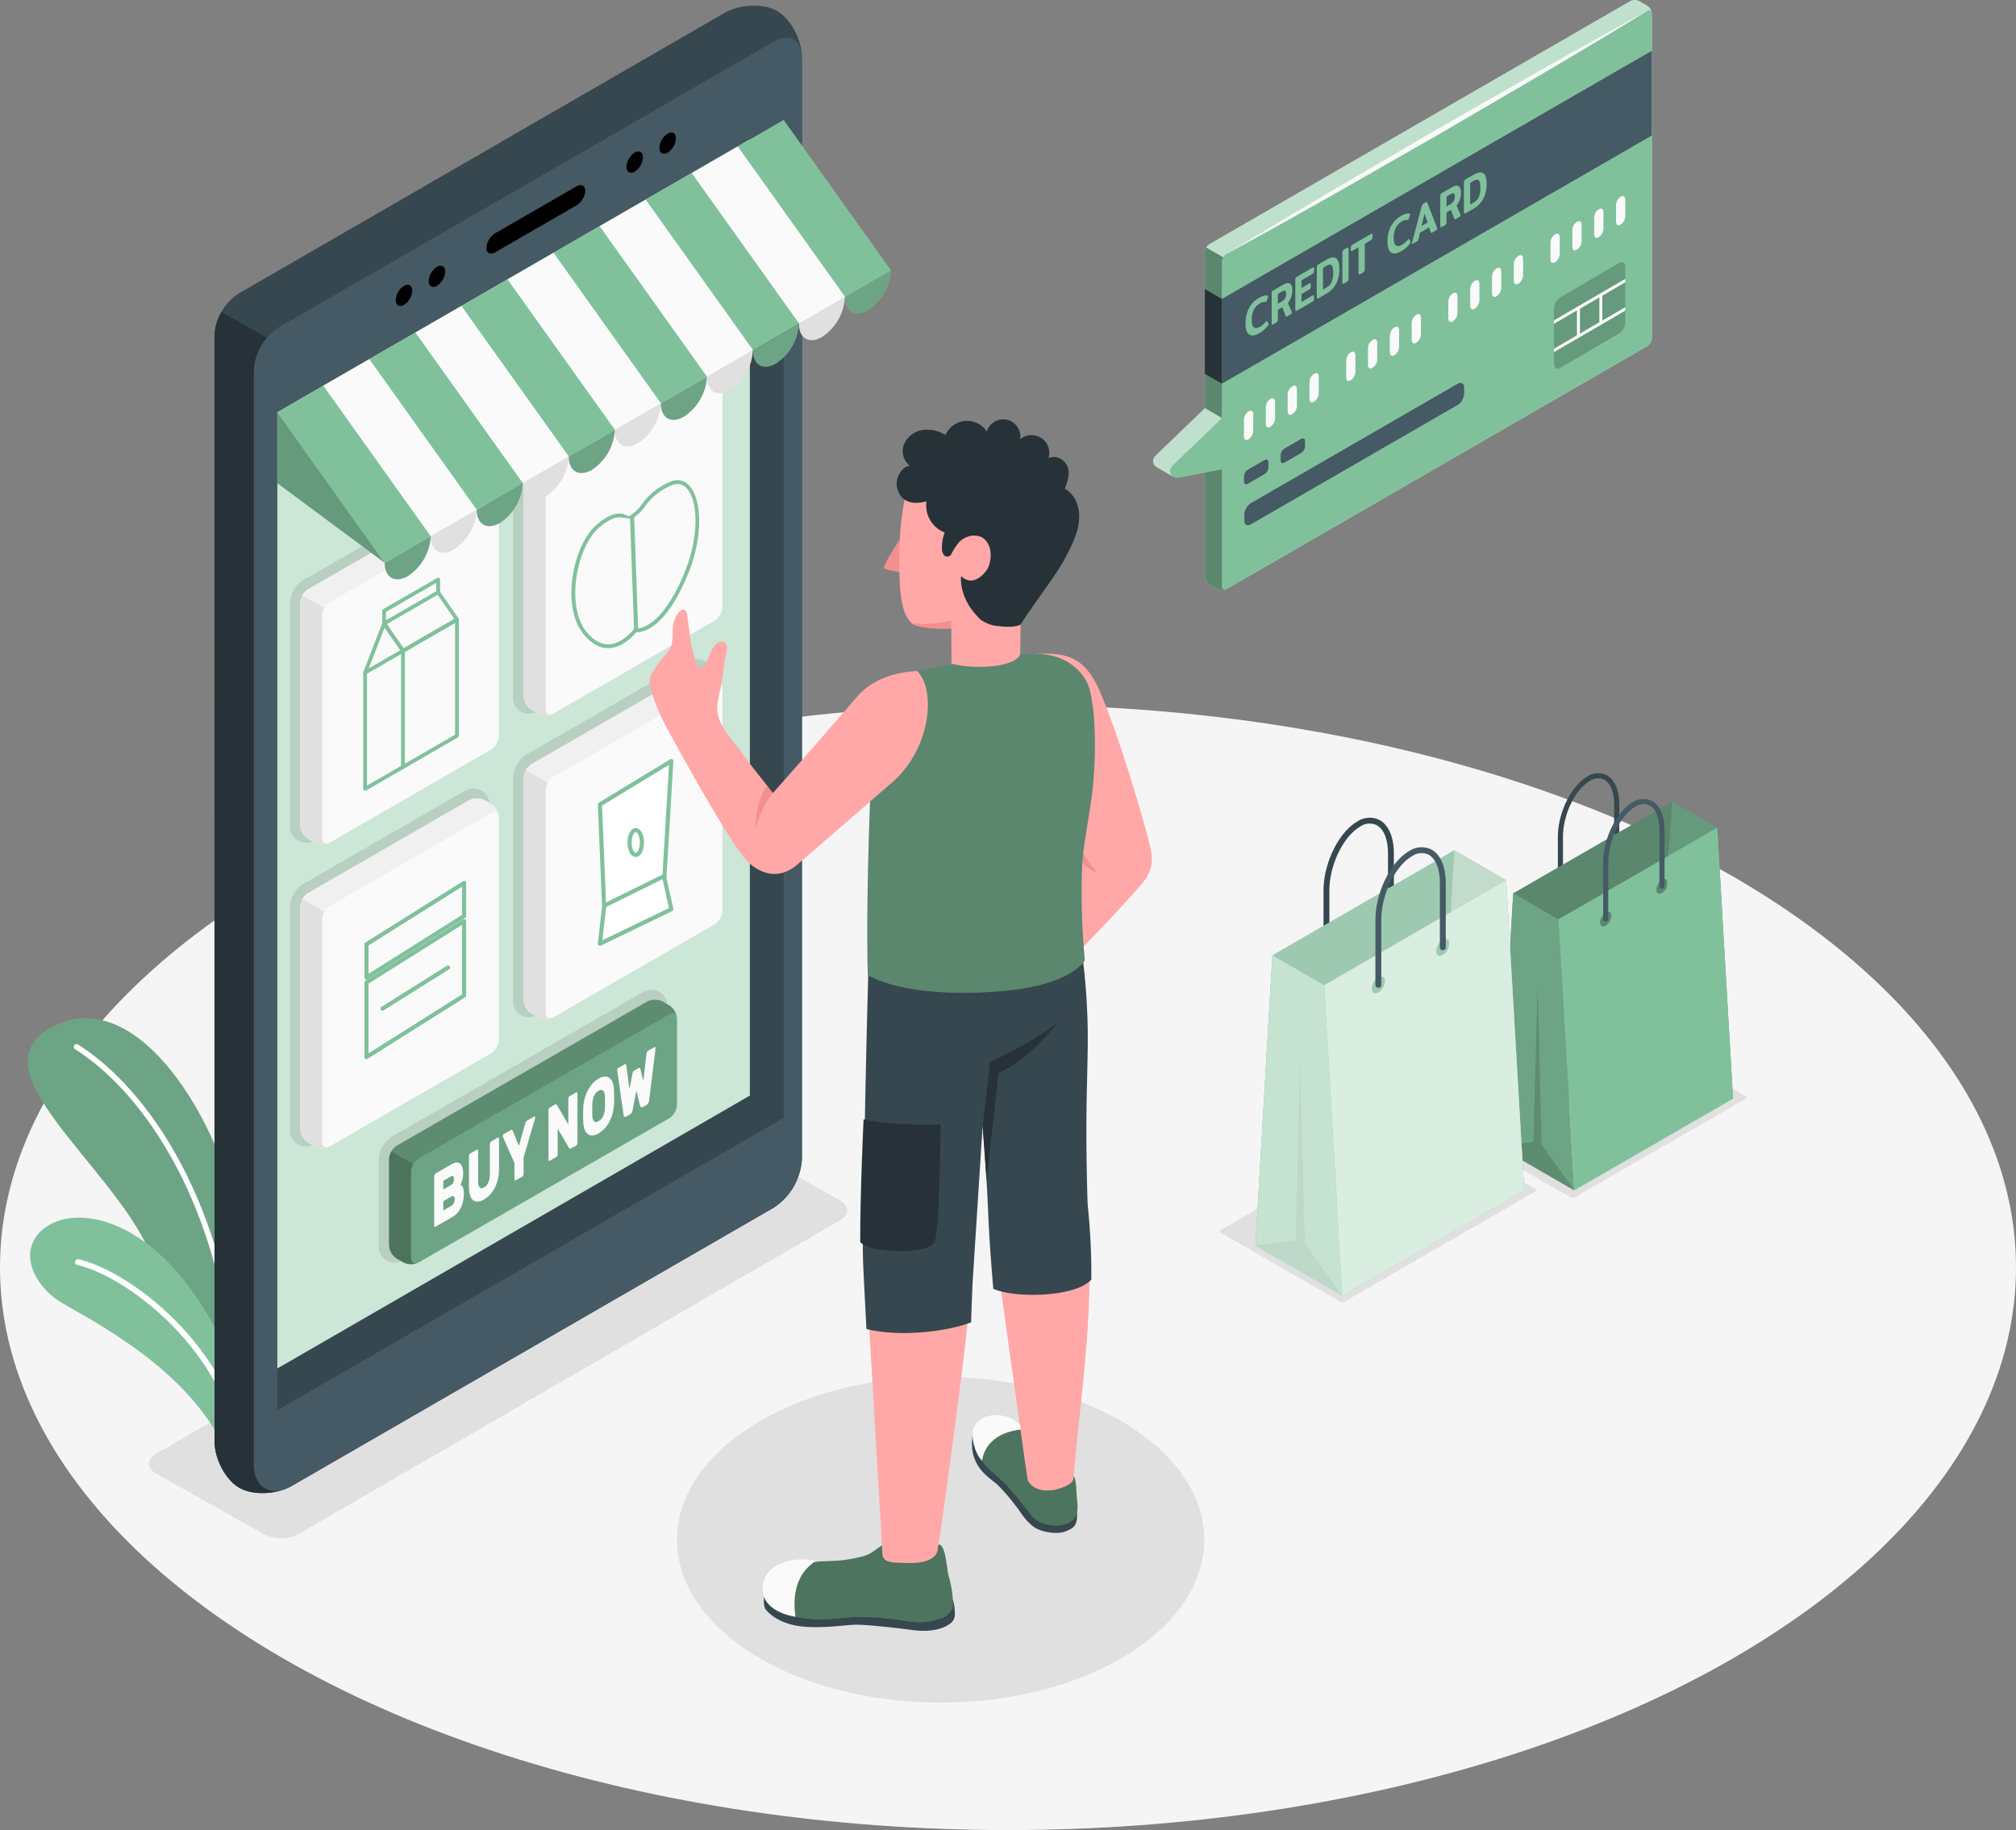 <svg xmlns="http://www.w3.org/2000/svg" xmlns:xlink="http://www.w3.org/1999/xlink" width="487.428" height="442.405" viewBox="0 0 487.428 442.405">
  <rect x="0" y="0" width="487.428" height="442.405" fill="#808080" stroke="none"/>
  <defs>
    <clipPath id="clip-path">
      <path id="Path_251" data-name="Path 251" d="M399.246,96.347v13.414a3.478,3.478,0,0,1-1.573,2.726l-14.085,8.238c-.869.5-1.574.1-1.574-.909V106.4a3.481,3.481,0,0,1,1.574-2.726c3.844-2.219,10.239-6.018,14.084-8.238C398.542,94.936,399.246,95.343,399.246,96.347Z" fill="#80c19c"/>
    </clipPath>
  </defs>
  <g id="_01" data-name="01" transform="translate(-6.286 -31.828)">
    <g id="Floor">
      <ellipse id="Floor-2" data-name="Floor" cx="243.714" cy="136.018" rx="243.714" ry="136.018" transform="translate(6.286 202.198)" fill="#f5f5f5"/>
    </g>
    <g id="Shadows">
      <path id="Shadow" d="M70.11,402.717,44.024,388.048c-2.288-1.321-2.288-3.463,0-4.784l131.009-75.9a9.153,9.153,0,0,1,8.284,0L209.4,322.032c2.287,1.321,2.287,3.463,0,4.783l-131.008,75.9A9.162,9.162,0,0,1,70.11,402.717Z" fill="#e0e0e0"/>
      <ellipse id="Shadow-2" data-name="Shadow" cx="63.739" cy="39.369" rx="63.739" ry="39.369" transform="translate(169.968 364.676)" fill="#e0e0e0"/>
    </g>
    <g id="Plant">
      <g id="Plants">
        <g id="Group_3" data-name="Group 3">
          <g id="Group_1" data-name="Group 1">
            <path id="Path_1" data-name="Path 1" d="M63.673,324.641c-6.23-25.848-25.55-54.722-44.743-44.565s13.9,32.851,23.485,54.2c8.4,18.707,17.8,44.087,19.994,50.079l7.195-3.39C69.555,374.621,69.031,346.868,63.673,324.641Z" fill="#80c19c"/>
            <path id="Path_2" data-name="Path 2" d="M63.673,324.641c-6.23-25.848-25.55-54.722-44.743-44.565s13.9,32.851,23.485,54.2c8.4,18.707,17.8,44.087,19.994,50.079l7.195-3.39C69.555,374.621,69.031,346.868,63.673,324.641Z" opacity="0.15"/>
          </g>
          <g id="Group_2" data-name="Group 2">
            <path id="Path_3" data-name="Path 3" d="M63.952,377.989h.019a.67.67,0,0,0,.668-.672c-.169-50.29-21.375-81.523-39.483-92.988a.67.67,0,0,0-.717,1.132C42.26,296.744,63.131,327.574,63.3,377.322A.669.669,0,0,0,63.952,377.989Z" fill="#fff"/>
          </g>
        </g>
        <g id="Group_4" data-name="Group 4">
          <path id="Path_4" data-name="Path 4" d="M59.666,355.548c-14.829-29.969-35.538-33.181-43.2-26.371-6.114,5.435-1.521,13.7,4.179,17.233,7.426,4.6,32.643,16.606,41.143,38.234l5.6-2.639C67.186,378.14,66.009,368.366,59.666,355.548Z" fill="#80c19c"/>
        </g>
        <g id="Group_5" data-name="Group 5">
          <path id="Path_5" data-name="Path 5" d="M64.275,380.941a.843.843,0,0,0,.141-.014.712.712,0,0,0,.557-.837c-4.9-24.332-28.086-41.222-39.688-43.841a.711.711,0,0,0-.314,1.386c11.281,2.546,33.83,19,38.609,42.735A.71.71,0,0,0,64.275,380.941Z" fill="#fff"/>
        </g>
      </g>
    </g>
    <g id="Device">
      <g id="Device-2" data-name="Device">
        <g id="Mobile">
          <path id="Path_6" data-name="Path 6" d="M181.418,34.976l-116.9,67.5a12.748,12.748,0,0,0-6.373,10.576l.007,267.123c0,4.333,2.676,9.391,5.976,11.3s9.018,1.695,12.771-.472L193.372,323.76a15.077,15.077,0,0,0,6.8-11.77l0-266.191c0-4.333-2.675-9.391-5.976-11.3S185.171,32.809,181.418,34.976Z" fill="#37474f"/>
          <path id="Path_7" data-name="Path 7" d="M75.262,391.775c-3.629,1.412-8.288,1.344-11.142-.3-3.3-1.9-5.973-6.964-5.973-11.3L58.141,113.05a12.105,12.105,0,0,1,1.715-5.824l10.966,6.221a13.23,13.23,0,0,0-3.162,7.919V385.684C67.66,390.9,70.956,393.373,75.262,391.775Z" fill="#263238"/>
          <path id="Path_8" data-name="Path 8" d="M73.652,110.988a13.293,13.293,0,0,0-5.992,10.378l0,264.323c0,5.853,4.148,8.248,9.218,5.321l116.5-67.25a15.077,15.077,0,0,0,6.8-11.77l0-266.191c0-4.315-3.058-6.081-6.795-3.923Z" fill="#455a64"/>
          <path id="Path_9" data-name="Path 9" d="M79.8,127.758c-3.566,2.059-6.457,3.736-6.457,3.736V372.727s2.891-1.663,6.457-3.722l109.5-63.219,6.457-3.728V60.818s-2.906,1.671-6.457,3.721Z" fill="#37474f"/>
          <path id="Path_10" data-name="Path 10" d="M187.582,296.65V65.53L79.8,127.758c-3.566,2.059-6.457,3.736-6.457,3.736V362.632L181.124,300.4C184.676,298.354,187.582,296.65,187.582,296.65Z" fill="#80c19c"/>
          <path id="Path_11" data-name="Path 11" d="M187.582,296.65V65.53L79.8,127.758c-3.566,2.059-6.457,3.736-6.457,3.736V362.632L181.124,300.4C184.676,298.354,187.582,296.65,187.582,296.65Z" fill="#fff" opacity="0.6"/>
          <g id="Group_7" data-name="Group 7">
            <path id="Path_12" data-name="Path 12" d="M126.008,88.226l19.657-11.349c1.173-.677,2.124-.2,2.124,1.074a4.553,4.553,0,0,1-2.124,3.526L126.008,92.826c-1.172.677-2.123.2-2.123-1.074A4.553,4.553,0,0,1,126.008,88.226Z"/>
            <g id="Group_6" data-name="Group 6">
              <path id="Path_13" data-name="Path 13" d="M159.738,68.723c1.1-.635,1.992-.12,1.992,1.15a4.4,4.4,0,0,1-1.992,3.45c-1.1.635-1.992.121-1.992-1.15A4.4,4.4,0,0,1,159.738,68.723Z"/>
              <path id="Path_14" data-name="Path 14" d="M167.711,64.126c1.1-.635,1.992-.12,1.992,1.15a4.4,4.4,0,0,1-1.992,3.45c-1.1.635-1.992.12-1.992-1.15A4.4,4.4,0,0,1,167.711,64.126Z"/>
              <path id="Path_15" data-name="Path 15" d="M103.962,100.93c1.1-.636,1.992-.121,1.992,1.15a4.4,4.4,0,0,1-1.992,3.45c-1.1.635-1.992.12-1.992-1.15A4.4,4.4,0,0,1,103.962,100.93Z"/>
              <path id="Path_16" data-name="Path 16" d="M111.935,96.333c1.1-.636,1.992-.121,1.992,1.15a4.4,4.4,0,0,1-1.991,3.45c-1.1.635-1.992.12-1.992-1.15A4.4,4.4,0,0,1,111.935,96.333Z"/>
            </g>
          </g>
        </g>
        <g id="Milk">
          <path id="Shadow-3" data-name="Shadow" d="M80.168,235.541a3.859,3.859,0,0,1-3.788-4.086V177.711a6.561,6.561,0,0,1,.933-3.247,6.458,6.458,0,0,1,2.324-2.4l38.945-22.449a4.426,4.426,0,0,1,2.215-.624,3.669,3.669,0,0,1,3.458,2.349l.045-.013a5.924,5.924,0,0,1,.28,1.758v53.743a6.949,6.949,0,0,1-3.242,5.641l-38.951,22.45a6.074,6.074,0,0,1-.7.332A4.207,4.207,0,0,1,80.168,235.541Z" opacity="0.1"/>
          <g id="Box">
            <g id="Group_8" data-name="Group 8">
              <path id="Path_17" data-name="Path 17" d="M126.908,156.026a4.184,4.184,0,0,0-1.892-3.278l-1.541-.89a4.186,4.186,0,0,0-3.785,0L80.758,174.3a4.184,4.184,0,0,0-1.892,3.278v53.74a4.184,4.184,0,0,0,1.892,3.278l1.542.889a4.178,4.178,0,0,0,3.784,0l38.932-22.443a4.184,4.184,0,0,0,1.892-3.278Z" fill="#fafafa"/>
              <path id="Path_18" data-name="Path 18" d="M78.866,231.32a4.184,4.184,0,0,0,1.892,3.278l1.542.889a4.228,4.228,0,0,0,3.461.153c-.891.337-1.569-.166-1.569-1.245v-53.74a3.87,3.87,0,0,1,.554-1.865l-5.326-3.075a3.87,3.87,0,0,0-.554,1.865Z" fill="#e0e0e0"/>
              <path id="Path_19" data-name="Path 19" d="M126.846,155.488c-.22-.8-.953-1.059-1.827-.556L86.083,177.379a3.751,3.751,0,0,0-1.333,1.412l-5.324-3.072a3.833,3.833,0,0,1,1.333-1.413l38.927-22.447a4.211,4.211,0,0,1,3.788,0l1.545.892A4.171,4.171,0,0,1,126.846,155.488Z" fill="#f0f0f0"/>
            </g>
          </g>
          <g id="Milk-2" data-name="Milk">
            <g id="Group_9" data-name="Group 9">
              <path id="Path_20" data-name="Path 20" d="M94.555,222.985a.457.457,0,0,1-.457-.456V194.443a.457.457,0,0,1,.229-.395l22.216-12.828a.457.457,0,0,1,.686.4V209.7a.457.457,0,0,1-.229.4L94.784,222.924A.46.46,0,0,1,94.555,222.985Zm.457-28.278v27.031l21.3-12.3V182.407Z" fill="#80c19c"/>
            </g>
            <g id="Group_10" data-name="Group 10">
              <path id="Path_21" data-name="Path 21" d="M103.721,217.693a.457.457,0,0,1-.457-.456V189.294l-3.994-5.763-4.289,11.077a.457.457,0,0,1-.852-.33l4.6-11.879a.455.455,0,0,1,.372-.289.466.466,0,0,1,.429.193l4.566,6.588a.453.453,0,0,1,.082.26v28.086A.457.457,0,0,1,103.721,217.693Z" fill="#80c19c"/>
            </g>
            <g id="Group_11" data-name="Group 11">
              <path id="Path_22" data-name="Path 22" d="M103.721,189.608a.457.457,0,0,1-.375-.2l-4.566-6.588a.456.456,0,0,1,.146-.656L112,174.619a.455.455,0,0,1,.6.135l4.566,6.588a.451.451,0,0,1,.071.36.459.459,0,0,1-.217.3l-13.075,7.549A.465.465,0,0,1,103.721,189.608Zm-3.908-6.9,4.044,5.835,12.281-7.091-4.044-5.835Z" fill="#80c19c"/>
            </g>
            <g id="Group_12" data-name="Group 12">
              <path id="Path_23" data-name="Path 23" d="M99.155,183.02a.457.457,0,0,1-.457-.456v-3.076a.461.461,0,0,1,.228-.4L112,171.543a.457.457,0,0,1,.686.4v3.075a.457.457,0,0,1-.914,0V172.73l-12.161,7.022v2.812A.457.457,0,0,1,99.155,183.02Z" fill="#80c19c"/>
            </g>
          </g>
        </g>
        <g id="Apple">
          <path id="Shadow-4" data-name="Shadow" d="M134.1,204.4a3.859,3.859,0,0,1-3.788-4.086V146.566a6.57,6.57,0,0,1,.932-3.247,6.458,6.458,0,0,1,2.325-2.4l38.945-22.45a4.424,4.424,0,0,1,2.215-.624,3.669,3.669,0,0,1,3.458,2.349l.045-.013a5.929,5.929,0,0,1,.28,1.758V175.68a6.949,6.949,0,0,1-3.242,5.641l-38.951,22.45a6.092,6.092,0,0,1-.7.333A4.226,4.226,0,0,1,134.1,204.4Z" opacity="0.1"/>
          <g id="Box-2" data-name="Box">
            <g id="Group_14" data-name="Group 14">
              <path id="Path_28" data-name="Path 28" d="M180.956,124.845a4.184,4.184,0,0,0-1.892-3.278l-1.541-.89a4.186,4.186,0,0,0-3.785,0l-38.931,22.444a4.182,4.182,0,0,0-1.893,3.278v53.74a4.185,4.185,0,0,0,1.893,3.278l1.54.889a4.182,4.182,0,0,0,3.786,0l38.931-22.443a4.183,4.183,0,0,0,1.893-3.278Z" fill="#fafafa"/>
              <path id="Path_29" data-name="Path 29" d="M132.914,200.139a4.185,4.185,0,0,0,1.893,3.278l1.54.889a4.23,4.23,0,0,0,3.462.153c-.891.337-1.569-.166-1.569-1.245v-53.74a3.873,3.873,0,0,1,.554-1.865l-5.326-3.075a3.873,3.873,0,0,0-.554,1.865Z" fill="#e0e0e0"/>
              <path id="Path_30" data-name="Path 30" d="M180.894,124.307c-.22-.8-.953-1.059-1.827-.556L140.131,146.2a3.751,3.751,0,0,0-1.333,1.412l-5.324-3.072a3.84,3.84,0,0,1,1.333-1.413l38.927-22.447a4.211,4.211,0,0,1,3.788,0l1.545.892A4.173,4.173,0,0,1,180.894,124.307Z" fill="#f0f0f0"/>
            </g>
          </g>
          <g id="Apple-2" data-name="Apple">
            <g id="Group_15" data-name="Group 15">
              <path id="Path_31" data-name="Path 31" d="M153.3,188.5c-2.188,0-4.231-1.2-6.076-3.563-5.284-6.777-2.429-21.528,3.492-26.413,3.969-3.273,6.084-2.814,7.542-1.851a9.42,9.42,0,0,0,3.211-2.936,15.806,15.806,0,0,1,7.154-5.55,3.8,3.8,0,0,1,4.291,1c2.924,3.061,3.615,11.915-.29,21.434-5.541,13.5-11.167,14.111-12.527,14.06-.669.826-3.3,3.778-6.72,3.823ZM156,156.891c-1.108,0-2.578.583-4.708,2.34-5.517,4.552-8.277,18.833-3.353,25.147,1.681,2.156,3.542,3.218,5.421,3.211,3.447-.044,6.133-3.624,6.159-3.66a.458.458,0,0,1,.456-.176c.05.007,5.907.871,11.8-13.48,3.765-9.176,3.2-17.606.475-20.456a2.911,2.911,0,0,0-3.322-.767,14.827,14.827,0,0,0-6.757,5.27,11.485,11.485,0,0,1-3.1,2.974A26.14,26.14,0,0,0,156,156.891Z" fill="#80c19c"/>
              <path id="Path_1178" data-name="Path 1178" d="M147.59,156.771" fill="none" stroke="#707070" stroke-width="1"/>
              <path id="Path_1179" data-name="Path 1179" d="M4573.105,1964.662l1,28" transform="translate(-4414 -1808)" fill="none" stroke="#80c19c" stroke-width="1"/>
            </g>
          </g>
        </g>
        <g id="Fish">
          <path id="Shadow-5" data-name="Shadow" d="M80.168,308.992A3.859,3.859,0,0,1,76.38,304.9V251.162a6.564,6.564,0,0,1,.933-3.248,6.463,6.463,0,0,1,2.324-2.4l38.945-22.449a4.426,4.426,0,0,1,2.215-.624,3.67,3.67,0,0,1,3.458,2.348l.045-.013a5.93,5.93,0,0,1,.28,1.758v53.744a6.946,6.946,0,0,1-3.242,5.64l-38.951,22.45a6.1,6.1,0,0,1-.7.333A4.228,4.228,0,0,1,80.168,308.992Z" opacity="0.1"/>
          <g id="Box-3" data-name="Box">
            <g id="Group_18" data-name="Group 18">
              <path id="Path_34" data-name="Path 34" d="M126.908,229.455a4.184,4.184,0,0,0-1.892-3.278l-1.541-.89a4.186,4.186,0,0,0-3.785,0L80.758,247.731a4.184,4.184,0,0,0-1.892,3.278v53.74a4.184,4.184,0,0,0,1.892,3.278l1.542.889a4.178,4.178,0,0,0,3.784,0l38.932-22.443a4.184,4.184,0,0,0,1.892-3.278Z" fill="#fafafa"/>
              <path id="Path_35" data-name="Path 35" d="M78.866,304.749a4.184,4.184,0,0,0,1.892,3.278l1.542.889a4.228,4.228,0,0,0,3.461.153c-.891.337-1.569-.166-1.569-1.245v-53.74a3.87,3.87,0,0,1,.554-1.865l-5.326-3.075a3.87,3.87,0,0,0-.554,1.865Z" fill="#e0e0e0"/>
              <path id="Path_36" data-name="Path 36" d="M126.846,228.917c-.22-.8-.953-1.059-1.827-.556L86.083,250.808a3.751,3.751,0,0,0-1.333,1.412l-5.324-3.072a3.833,3.833,0,0,1,1.333-1.413l38.927-22.447a4.211,4.211,0,0,1,3.788,0l1.545.892A4.171,4.171,0,0,1,126.846,228.917Z" fill="#f0f0f0"/>
            </g>
          </g>
          <path id="Path_1169" data-name="Path 1169" d="M94.89,260.1l23.6-14.822v7.993l-23.6,14.868Z" fill="none" stroke="#80c19c" stroke-linecap="round" stroke-linejoin="round" stroke-width="1"/>
          <path id="Path_1171" data-name="Path 1171" d="M94.89,255.218l15.83-9.942Z" transform="translate(3.884 20.44)" fill="none" stroke="#80c19c" stroke-linecap="round" stroke-linejoin="round" stroke-width="1"/>
          <path id="Path_1170" data-name="Path 1170" d="M94.89,260.1l23.6-14.822v17.993l-23.6,14.868Z" transform="translate(0 9.224)" fill="none" stroke="#80c19c" stroke-linecap="round" stroke-linejoin="round" stroke-width="1"/>
        </g>
        <g id="Watermelon">
          <path id="Shadow-6" data-name="Shadow" d="M134.1,277.729a3.859,3.859,0,0,1-3.788-4.087V219.9a6.573,6.573,0,0,1,.932-3.248,6.473,6.473,0,0,1,2.325-2.4L172.51,191.8a4.424,4.424,0,0,1,2.215-.624,3.669,3.669,0,0,1,3.458,2.349l.045-.013a5.92,5.92,0,0,1,.28,1.758v53.743a6.946,6.946,0,0,1-3.242,5.64L136.315,277.1a6.252,6.252,0,0,1-.7.332A4.228,4.228,0,0,1,134.1,277.729Z" opacity="0.1"/>
          <g id="Box-4" data-name="Box">
            <g id="Group_30" data-name="Group 30">
              <path id="Path_47" data-name="Path 47" d="M180.956,198.274A4.184,4.184,0,0,0,179.064,195l-1.541-.89a4.186,4.186,0,0,0-3.785,0L134.807,216.55a4.182,4.182,0,0,0-1.893,3.278v53.74a4.185,4.185,0,0,0,1.893,3.278l1.54.889a4.182,4.182,0,0,0,3.786,0l38.931-22.443a4.183,4.183,0,0,0,1.893-3.278Z" fill="#fafafa"/>
              <path id="Path_48" data-name="Path 48" d="M132.914,273.568a4.185,4.185,0,0,0,1.893,3.278l1.54.889a4.23,4.23,0,0,0,3.462.153c-.891.337-1.569-.166-1.569-1.245V222.9a3.873,3.873,0,0,1,.554-1.865l-5.326-3.075a3.873,3.873,0,0,0-.554,1.865Z" fill="#e0e0e0"/>
              <path id="Path_49" data-name="Path 49" d="M180.894,197.736c-.22-.8-.953-1.059-1.827-.556l-38.936,22.447a3.751,3.751,0,0,0-1.333,1.412l-5.324-3.072a3.84,3.84,0,0,1,1.333-1.413l38.927-22.446a4.2,4.2,0,0,1,3.788,0l1.545.891A4.173,4.173,0,0,1,180.894,197.736Z" fill="#f0f0f0"/>
            </g>
          </g>
          <path id="Path_1176" data-name="Path 1176" d="M151.329,226.3l17.268-10.5-1.681,28.255,1.681,7.575-17.268,8.346,1.027-9.024Z" fill="#fff" stroke="#80c19c" stroke-linecap="round" stroke-linejoin="round" stroke-width="1"/>
          <path id="Path_1177" data-name="Path 1177" d="M152.191,250.485l14.31-7.066" transform="translate(0.379 0.179)" fill="#fff" stroke="#80c19c" stroke-linecap="round" stroke-width="1"/>
          <g id="Ellipse_17" data-name="Ellipse 17" transform="translate(158 232)" fill="#fff" stroke="#80c19c" stroke-width="1">
            <ellipse cx="2" cy="3.5" rx="2" ry="3.5" stroke="none"/>
            <ellipse cx="2" cy="3.5" rx="1.5" ry="3" fill="none"/>
          </g>
        </g>
        <g id="Button">
          <path id="Shadow-7" data-name="Shadow" d="M101.646,337.062a3.859,3.859,0,0,1-3.788-4.086V312.2a6.564,6.564,0,0,1,.933-3.248,6.463,6.463,0,0,1,2.324-2.4l60.526-34.816a4.426,4.426,0,0,1,2.215-.624,3.671,3.671,0,0,1,3.459,2.349l.044-.013a5.886,5.886,0,0,1,.28,1.757v20.772a6.949,6.949,0,0,1-3.242,5.641l-60.532,34.817a6.265,6.265,0,0,1-.7.333A4.226,4.226,0,0,1,101.646,337.062Z" opacity="0.1"/>
          <g id="Button-2" data-name="Button">
            <g id="Group_40" data-name="Group 40">
              <path id="Path_59" data-name="Path 59" d="M169.967,278.13a4.184,4.184,0,0,0-1.892-3.278l-1.541-.89a4.186,4.186,0,0,0-3.785,0l-60.513,34.811a4.184,4.184,0,0,0-1.892,3.278v20.768a4.182,4.182,0,0,0,1.892,3.278l1.542.89a4.186,4.186,0,0,0,3.785,0l60.512-34.811a4.181,4.181,0,0,0,1.893-3.278Z" fill="#80c19c"/>
              <path id="Path_60" data-name="Path 60" d="M169.967,278.13a4.184,4.184,0,0,0-1.892-3.278l-1.541-.89a4.186,4.186,0,0,0-3.785,0l-60.513,34.811a4.184,4.184,0,0,0-1.892,3.278v20.768a4.182,4.182,0,0,0,1.892,3.278l1.542.89a4.186,4.186,0,0,0,3.785,0l60.512-34.811a4.181,4.181,0,0,0,1.893-3.278Z" opacity="0.15"/>
              <path id="Path_61" data-name="Path 61" d="M100.344,332.819a4.182,4.182,0,0,0,1.892,3.278l1.542.89a4.228,4.228,0,0,0,3.461.152c-.891.337-1.569-.165-1.569-1.245V315.126a3.87,3.87,0,0,1,.554-1.865l-5.326-3.075a3.873,3.873,0,0,0-.554,1.865Z" opacity="0.3"/>
              <path id="Path_62" data-name="Path 62" d="M169.9,277.592c-.22-.8-.953-1.059-1.827-.556L107.561,311.85a3.751,3.751,0,0,0-1.333,1.412L100.9,310.19a3.84,3.84,0,0,1,1.333-1.413l60.508-34.813a4.2,4.2,0,0,1,3.788,0l1.545.891A4.173,4.173,0,0,1,169.9,277.592Z" opacity="0.15"/>
            </g>
          </g>
          <g id="Group_41" data-name="Group 41">
            <path id="Path_63" data-name="Path 63" d="M111.584,328.382a.171.171,0,0,1-.226-.016.384.384,0,0,1-.1-.293V316.2a.92.92,0,0,1,.1-.4.6.6,0,0,1,.226-.278l3.842-2.219a2.631,2.631,0,0,1,1.349-.437,1.205,1.205,0,0,1,.877.375,2.064,2.064,0,0,1,.471.959,5.542,5.542,0,0,1,.143,1.285,5.69,5.69,0,0,1-.077.973,6.417,6.417,0,0,1-.185.787,4.821,4.821,0,0,1-.22.587q-.114.24-.186.372a1.267,1.267,0,0,1,.65.773,4.64,4.64,0,0,1,.186,1.465,8.946,8.946,0,0,1-.143,1.553,6.875,6.875,0,0,1-.472,1.547,5.981,5.981,0,0,1-.854,1.394,4.64,4.64,0,0,1-1.289,1.084Zm4.463-11.542a.9.9,0,0,0-.185-.655c-.123-.119-.305-.109-.543.028l-1.85,1.069v2.094l1.85-1.068a1.325,1.325,0,0,0,.543-.6A1.994,1.994,0,0,0,116.047,316.84Zm-2.578,7.606,1.969-1.137a1.451,1.451,0,0,0,.573-.651,2.1,2.1,0,0,0,.215-.924.884.884,0,0,0-.215-.675c-.143-.131-.335-.129-.573.01l-1.969,1.137Z" fill="#fafafa"/>
            <path id="Path_64" data-name="Path 64" d="M126.608,306.848a.171.171,0,0,1,.226.017.391.391,0,0,1,.1.294v7.33a10.5,10.5,0,0,1-.263,2.392,8.924,8.924,0,0,1-.746,2.067,7.545,7.545,0,0,1-1.151,1.666A6.261,6.261,0,0,1,123.3,321.8a3.492,3.492,0,0,1-1.479.514,1.581,1.581,0,0,1-1.147-.34,2.485,2.485,0,0,1-.739-1.208,6.957,6.957,0,0,1-.263-2.09v-7.33a.93.93,0,0,1,.1-.4.593.593,0,0,1,.227-.279l1.563-.9a.172.172,0,0,1,.227.018.391.391,0,0,1,.1.293v7.257a2.438,2.438,0,0,0,.352,1.523q.353.422,1.068.009a2.523,2.523,0,0,0,1.068-1.242,4.91,4.91,0,0,0,.352-1.93v-7.257a.927.927,0,0,1,.1-.4.6.6,0,0,1,.226-.279Z" fill="#fafafa"/>
            <path id="Path_65" data-name="Path 65" d="M132.884,315.588a.951.951,0,0,1-.1.4.607.607,0,0,1-.227.278l-1.564.9a.173.173,0,0,1-.227-.017.392.392,0,0,1-.1-.293V312.95l-2.757-6.217a.478.478,0,0,1-.046-.211.777.777,0,0,1,.076-.329.493.493,0,0,1,.185-.226l1.635-.944c.159-.092.278-.1.357-.022a.524.524,0,0,1,.145.191l1.5,3.652,1.514-5.394a2.072,2.072,0,0,1,.144-.359.855.855,0,0,1,.358-.389l1.634-.945a.141.141,0,0,1,.186.013.319.319,0,0,1,.077.24.933.933,0,0,1-.048.266l-2.756,9.4Z" fill="#fafafa"/>
            <path id="Path_66" data-name="Path 66" d="M144.339,309.471a.287.287,0,0,1-.328.025.514.514,0,0,1-.161-.165l-2.732-4.7v6.21a.944.944,0,0,1-.1.4.616.616,0,0,1-.227.279l-1.563.9a.172.172,0,0,1-.227-.017.388.388,0,0,1-.1-.293V300.242a.932.932,0,0,1,.1-.4.609.609,0,0,1,.227-.279l1.241-.716c.135-.078.244-.087.328-.024a.548.548,0,0,1,.161.164l2.733,4.706v-6.21a.917.917,0,0,1,.1-.4.6.6,0,0,1,.226-.278l1.564-.9a.171.171,0,0,1,.226.016.391.391,0,0,1,.1.294v11.868a.934.934,0,0,1-.1.4.6.6,0,0,1-.226.277Z" fill="#fafafa"/>
            <path id="Path_67" data-name="Path 67" d="M147.3,299.7a10.455,10.455,0,0,1,.293-2.108,9.347,9.347,0,0,1,.729-2,8.372,8.372,0,0,1,1.144-1.726,6,6,0,0,1,1.558-1.294,3.178,3.178,0,0,1,1.552-.5,1.735,1.735,0,0,1,1.15.4,2.546,2.546,0,0,1,.729,1.159,6.335,6.335,0,0,1,.293,1.77c.014.519.023,1.064.023,1.64s-.009,1.12-.023,1.63a10.59,10.59,0,0,1-.293,2.108,9.656,9.656,0,0,1-.729,2.01,8.02,8.02,0,0,1-1.15,1.729,6.106,6.106,0,0,1-1.552,1.282,3.257,3.257,0,0,1-1.558.513,1.667,1.667,0,0,1-1.144-.4,2.587,2.587,0,0,1-.729-1.169,6.25,6.25,0,0,1-.293-1.77q-.022-.738-.023-1.6T147.3,299.7Zm5.24.154c.007-.226.015-.475.024-.75s.012-.552.012-.833-.005-.552-.012-.811-.017-.489-.024-.694a3.214,3.214,0,0,0-.126-.771,1.181,1.181,0,0,0-.286-.506.666.666,0,0,0-.46-.186,1.283,1.283,0,0,0-.644.207,2.489,2.489,0,0,0-.645.537,3.364,3.364,0,0,0-.46.716,4.077,4.077,0,0,0-.285.836,5.3,5.3,0,0,0-.126.917c-.016.219-.025.459-.03.726s-.006.538-.006.821,0,.557.006.822.014.507.03.719a2.047,2.047,0,0,0,.411,1.286q.366.4,1.1-.03a2.608,2.608,0,0,0,1.1-1.24A5.149,5.149,0,0,0,152.538,299.852Z" fill="#fafafa"/>
            <path id="Path_68" data-name="Path 68" d="M161.822,293.223l.763-6.65a1.165,1.165,0,0,1,.143-.469.694.694,0,0,1,.226-.24l1.565-.9a.141.141,0,0,1,.184.012.321.321,0,0,1,.078.24,1.347,1.347,0,0,1-.012.154l-1.539,12.5a1.6,1.6,0,0,1-.191.588,1.1,1.1,0,0,1-.407.455l-.99.571c-.159.092-.288.094-.387,0a.711.711,0,0,1-.209-.357l-.9-3.636-.9,4.669a2.416,2.416,0,0,1-.209.6.988.988,0,0,1-.386.445l-.991.572a.349.349,0,0,1-.406.014.5.5,0,0,1-.191-.368L155.533,290.7a1.051,1.051,0,0,1-.012-.141.759.759,0,0,1,.078-.33.493.493,0,0,1,.184-.225l1.564-.9a.238.238,0,0,1,.227-.02c.071.031.119.132.142.3l.764,5.77.705-3.733a2.681,2.681,0,0,1,.107-.392.657.657,0,0,1,.3-.374l1.123-.648c.143-.083.242-.073.3.03a.976.976,0,0,1,.107.269Z" fill="#fafafa"/>
          </g>
        </g>
        <g id="Awning">
          <path id="Path_69" data-name="Path 69" d="M73.339,131.495,99.306,167.9,221.741,97.228l-25.987-36.41Z" fill="#80c19c"/>
          <g id="Group_42" data-name="Group 42">
            <path id="Path_70" data-name="Path 70" d="M84.452,125.07l11.129-6.425,25.981,36.412-11.129,6.424Z" fill="#fafafa"/>
            <path id="Path_71" data-name="Path 71" d="M106.725,112.219l11.129-6.425,25.981,36.412-11.129,6.424Z" fill="#fafafa"/>
            <path id="Path_72" data-name="Path 72" d="M129,99.368l11.129-6.425,25.981,36.412-11.129,6.424Z" fill="#fafafa"/>
            <path id="Path_73" data-name="Path 73" d="M151.269,86.518,162.4,80.092,188.379,116.5l-11.129,6.424Z" fill="#fafafa"/>
            <path id="Path_74" data-name="Path 74" d="M173.541,73.667l11.129-6.425,25.981,36.412-11.129,6.424Z" fill="#fafafa"/>
          </g>
          <g id="Group_47" data-name="Group 47">
            <g id="Group_43" data-name="Group 43">
              <path id="Path_75" data-name="Path 75" d="M110.433,161.48c0,3.548,2.491,4.986,5.564,3.212a12.3,12.3,0,0,0,5.564-9.637Z" fill="#e0e0e0"/>
              <path id="Path_76" data-name="Path 76" d="M132.687,148.631c0,3.549,2.491,4.987,5.564,3.213a12.3,12.3,0,0,0,5.564-9.637Z" fill="#e0e0e0"/>
              <path id="Path_77" data-name="Path 77" d="M154.941,135.783c0,3.548,2.491,4.986,5.564,3.212a12.3,12.3,0,0,0,5.564-9.637Z" fill="#e0e0e0"/>
              <path id="Path_78" data-name="Path 78" d="M177.2,122.934c0,3.549,2.491,4.987,5.564,3.213a12.3,12.3,0,0,0,5.564-9.637Z" fill="#e0e0e0"/>
              <path id="Path_79" data-name="Path 79" d="M199.449,110.086c0,3.548,2.491,4.987,5.564,3.212a12.3,12.3,0,0,0,5.564-9.637Z" fill="#e0e0e0"/>
            </g>
            <g id="Group_46" data-name="Group 46">
              <g id="Group_44" data-name="Group 44">
                <path id="Path_80" data-name="Path 80" d="M99.306,167.9c0,3.548,2.491,4.987,5.564,3.212a12.3,12.3,0,0,0,5.564-9.637Z" fill="#80c19c"/>
                <path id="Path_81" data-name="Path 81" d="M121.56,155.055c0,3.549,2.491,4.987,5.564,3.213a12.3,12.3,0,0,0,5.564-9.637Z" fill="#80c19c"/>
                <path id="Path_82" data-name="Path 82" d="M143.814,142.207c0,3.548,2.491,4.987,5.564,3.212a12.3,12.3,0,0,0,5.564-9.637Z" fill="#80c19c"/>
                <path id="Path_83" data-name="Path 83" d="M166.068,129.358c0,3.549,2.491,4.987,5.564,3.213a12.3,12.3,0,0,0,5.564-9.637Z" fill="#80c19c"/>
                <path id="Path_84" data-name="Path 84" d="M188.322,116.51c0,3.548,2.491,4.987,5.564,3.212a12.3,12.3,0,0,0,5.564-9.637Z" fill="#80c19c"/>
                <path id="Path_85" data-name="Path 85" d="M210.576,103.661c0,3.549,2.492,4.987,5.564,3.213a12.3,12.3,0,0,0,5.564-9.637Z" fill="#80c19c"/>
              </g>
              <g id="Group_45" data-name="Group 45" opacity="0.15">
                <path id="Path_86" data-name="Path 86" d="M99.306,167.9c0,3.548,2.491,4.987,5.564,3.212a12.3,12.3,0,0,0,5.564-9.637Z"/>
                <path id="Path_87" data-name="Path 87" d="M121.56,155.055c0,3.549,2.491,4.987,5.564,3.213a12.3,12.3,0,0,0,5.564-9.637Z"/>
                <path id="Path_88" data-name="Path 88" d="M143.814,142.207c0,3.548,2.491,4.987,5.564,3.212a12.3,12.3,0,0,0,5.564-9.637Z"/>
                <path id="Path_89" data-name="Path 89" d="M166.068,129.358c0,3.549,2.491,4.987,5.564,3.213a12.3,12.3,0,0,0,5.564-9.637Z"/>
                <path id="Path_90" data-name="Path 90" d="M188.322,116.51c0,3.548,2.491,4.987,5.564,3.212a12.3,12.3,0,0,0,5.564-9.637Z"/>
                <path id="Path_91" data-name="Path 91" d="M210.576,103.661c0,3.549,2.492,4.987,5.564,3.213a12.3,12.3,0,0,0,5.564-9.637Z"/>
              </g>
            </g>
          </g>
          <g id="Group_48" data-name="Group 48">
            <path id="Path_92" data-name="Path 92" d="M99.306,167.9,73.338,148.628V131.495Z" fill="#80c19c"/>
            <path id="Path_93" data-name="Path 93" d="M99.306,167.9,73.338,148.628V131.495Z" opacity="0.2"/>
          </g>
        </g>
      </g>
    </g>
    <g id="Character">
      <g id="Character-2" data-name="Character">
        <g id="Group_93" data-name="Group 93">
          <g id="Group_92" data-name="Group 92">
            <path id="Path_214" data-name="Path 214" d="M256.432,189.95c7.383-.5,12.1.481,15.76,8.963,4.646,10.774,10.608,30.951,12.2,37.668.741,3.132.734,5.763-2.359,9.3-6.61,7.553-15.314,16.361-15.314,16.361L262.008,245.8l5.748-8.459-6.923-18.761Z" fill="#ffa8a7"/>
          </g>
          <path id="Path_215" data-name="Path 215" d="M267.756,237.344a35.306,35.306,0,0,0,3.974,5.579,9.245,9.245,0,0,1-4.9-4.218Z" fill="#f28f8f"/>
        </g>
        <g id="Group_104" data-name="Group 104">
          <g id="Group_98" data-name="Group 98">
            <path id="Path_216" data-name="Path 216" d="M191.27,416.638a7.3,7.3,0,0,0-.093,3.871c.369.778,2.694,3.338,7.428,4.269s11.249-.025,14.047-.17,11.6.9,14.4,1.283c4.393.594,7.777-.368,9.416-1.962a2.923,2.923,0,0,0,.66-2.315,11.482,11.482,0,0,0-.466-3.129Z" fill="#37474f"/>
            <g id="Group_95" data-name="Group 95">
              <g id="Group_94" data-name="Group 94">
                <path id="Path_217" data-name="Path 217" d="M235.932,413.88c.087.366.167.733.237,1.1a18.544,18.544,0,0,1,.407,5.7,5.184,5.184,0,0,1-3.377,2.553c-3.306,1.05-5.83.881-9.5.187a67.077,67.077,0,0,0-11.145-.684c-2.887.2-6.859.748-9.746.483a23.258,23.258,0,0,1-7.171-1.462c-1.928-.825-3.894-1.882-4.363-3.864-.571-4.175,1.184-6.02,3.167-7.181,2.094-1.226,4.787-1.077,7.793-1.278,2.723-.182,4.706-.186,7.125-.37a34.322,34.322,0,0,0,6.131-1.174c1.822-.575,3.789-2.593,4.564-2.676,0,0,12.111-.1,13.269,0,1.336.111,1.744,4.253,1.91,5.153.129.706.153,1.461.342,2.142C235.705,412.97,235.824,413.424,235.932,413.88Z" fill="#80c19c"/>
              </g>
            </g>
            <g id="Group_97" data-name="Group 97" opacity="0.4">
              <g id="Group_96" data-name="Group 96">
                <path id="Path_218" data-name="Path 218" d="M235.932,413.88c.087.366.167.733.237,1.1a18.544,18.544,0,0,1,.407,5.7,5.184,5.184,0,0,1-3.377,2.553c-3.306,1.05-5.83.881-9.5.187a67.077,67.077,0,0,0-11.145-.684c-2.887.2-6.859.748-9.746.483a23.258,23.258,0,0,1-7.171-1.462c-1.928-.825-3.894-1.882-4.363-3.864-.571-4.175,1.184-6.02,3.167-7.181,2.094-1.226,4.787-1.077,7.793-1.278,2.723-.182,4.706-.186,7.125-.37a34.322,34.322,0,0,0,6.131-1.174c1.822-.575,3.789-2.593,4.564-2.676,0,0,12.111-.1,13.269,0,1.336.111,1.744,4.253,1.91,5.153.129.706.153,1.461.342,2.142C235.705,412.97,235.824,413.424,235.932,413.88Z"/>
              </g>
            </g>
            <path id="Path_219" data-name="Path 219" d="M198.6,422.671c-.377-3.009-.878-9.527,4.66-13.292l.7-.036a13.764,13.764,0,0,0-7.658,0c-4.434,1.179-6.4,4.762-5.293,8.543C191.018,417.886,192.005,421.554,198.6,422.671Z" fill="#fafafa"/>
          </g>
          <g id="Group_100" data-name="Group 100">
            <g id="Group_99" data-name="Group 99">
              <path id="Path_220" data-name="Path 220" d="M240.342,350.064c-.392,6.912-6.832,54.125-7.394,56.657-.334,1.509-2.249,3.122-7.218,2.953-3.491-.119-6.237.172-6.1-2.562l-3.515-59.951Z" fill="#ffa8a7"/>
            </g>
          </g>
          <g id="Group_102" data-name="Group 102">
            <path id="Path_221" data-name="Path 221" d="M241.489,378.016c-.177,2.129-.462,4.043.407,6.385,1.246,3.36,3.882,4.9,5.43,6.223a44.257,44.257,0,0,1,4.509,5.2c1.516,1.838,1.848,3.037,4.2,4.978,1.471,1.213,5.578,2.211,8.106,1.139,1.979-.839,2.665-1.512,2.542-4.544-.12-2.962-9.785-4.064-9.785-4.064Z" fill="#37474f"/>
            <path id="Path_222" data-name="Path 222" d="M265.437,388.356c.824.3,1.033,1.791,1.158,4.76.094,2.247,1.087,5.535-2.167,6.952-2.624,1.142-6.82.383-8.593-1.735-2.214-2.643-3.71-4.97-6.868-8.2-2.741-2.8-5.594-3.741-6.81-9.332-.783-3.6-.168-5.084,2.376-6.115,3.5-1.417,8.991,3.214,11.732,3.944C258.625,379.262,264.613,388.06,265.437,388.356Z" fill="#80c19c"/>
            <path id="Path_223" data-name="Path 223" d="M265.437,388.356c.824.3,1.033,1.791,1.158,4.76.094,2.247,1.087,5.535-2.167,6.952-2.624,1.142-6.82.383-8.593-1.735-2.214-2.643-3.71-4.97-6.868-8.2-2.741-2.8-5.594-3.741-6.81-9.332-.783-3.6-.168-5.084,2.376-6.115,3.5-1.417,8.991,3.214,11.732,3.944C258.625,379.262,264.613,388.06,265.437,388.356Z" opacity="0.4"/>
            <g id="Group_101" data-name="Group 101">
              <path id="Path_224" data-name="Path 224" d="M269.676,335.183c.469,18.942-2.514,37.958-3.9,54.34-.238,1.6-8.309,4.9-10.992.2-.167-.352-7.537-53.672-7.537-53.672Z" fill="#ffa8a7"/>
            </g>
            <path id="Path_225" data-name="Path 225" d="M243.762,384.944s.266-6.454,9.306-7.534l-.153-1.137a7.821,7.821,0,0,0-3.53-2.035c-3.146-.807-5.629-.034-7.28,1.989S242.128,383.646,243.762,384.944Z" fill="#fafafa"/>
          </g>
          <path id="Path_226" data-name="Path 226" d="M269.262,323.041s-.518-13.262-.2-27.522c.2-8.951.381-14.082.023-20.337a144.432,144.432,0,0,0-2.5-20.837s-49.61-9.456-50.218,8.352c-.728,21.341-1.419,63.662-1.462,69.243-.042,5.622.295,9.315.863,21.177,7.9,1.929,19.072.727,25.3-1.607.218-5.98.358-9.392.358-9.392l2.448-38.214s.624,7.475,1.055,15.3.3,9.725,1.514,24.166c4.958,2.3,19.734,2.161,23.7-2.195A159.036,159.036,0,0,0,269.262,323.041Z" fill="#37474f"/>
          <path id="Path_227" data-name="Path 227" d="M215.088,302.422c7.02,1.656,18.62,1.227,18.62,1.227s-.159,25.1-1.449,28.385-16.193,2.748-17.992,0C214.279,318.621,215.088,302.422,215.088,302.422Z" fill="#263238"/>
          <g id="Group_103" data-name="Group 103">
            <path id="Path_228" data-name="Path 228" d="M262.008,278.968s-6.463,8.889-14.272,12.22l-2.92,26.04-.942-12.991,1.8-15.72S255.543,284.186,262.008,278.968Z" fill="#263238"/>
          </g>
        </g>
        <g id="Group_111" data-name="Group 111">
          <path id="Path_229" data-name="Path 229" d="M236.283,182.834l.108,16.257,16.433-.171.27-18.877Z" fill="#ffa8a7"/>
          <path id="Path_230" data-name="Path 230" d="M269.639,198.213c-1.348-4.43-6.031-8.076-11.941-8.253-1.318-.04-4.745-.011-4.745-.011-.672,2.737-9.459,4.021-16.626,2.333-2.16.567-10.592,2.14-12.391,2.737-5.15,1.71-6.19,6.937-6.992,23.738,0,0-1.365,27.882-.839,48.815,9.059,4.774,23.847,4.7,33.806,3.7,15.644-1.58,18.668-7.293,18.668-7.293a173.947,173.947,0,0,1-.69-21.746c.194-6.835,2.163-14.07,2.77-21.816C271.565,208.856,270.564,201.254,269.639,198.213Z" fill="#80c19c"/>
          <path id="Path_231" data-name="Path 231" d="M269.639,198.213c-1.348-4.43-6.031-8.076-11.941-8.253-1.318-.04-4.745-.011-4.745-.011-.672,2.737-9.459,4.021-16.626,2.333-2.16.567-10.592,2.14-12.391,2.737-5.15,1.71-6.19,6.937-6.992,23.738,0,0-1.365,27.882-.839,48.815,9.059,4.774,23.847,4.7,33.806,3.7,15.644-1.58,18.668-7.293,18.668-7.293a173.947,173.947,0,0,1-.69-21.746c.194-6.835,2.163-14.07,2.77-21.816C271.565,208.856,270.564,201.254,269.639,198.213Z" opacity="0.3"/>
          <g id="Group_107" data-name="Group 107">
            <g id="Group_105" data-name="Group 105">
              <path id="Path_232" data-name="Path 232" d="M224,161.957s-4.361,6.583-3.949,7.172,3.823,1.015,3.823,1.015Z" fill="#f28f8f"/>
            </g>
            <g id="Group_106" data-name="Group 106">
              <path id="Path_233" data-name="Path 233" d="M235.8,140.967c-7.826,1.314-10.711,6-11.869,19.606a121.344,121.344,0,0,0-.053,13.15c.493,5.932,1.61,7.421,2.8,8.745,1.094,1.217,8.373,1.731,11.612.982,4.053-.939,13.242-3.772,17.752-10.073,5.306-7.415,5.961-16.679,1.88-22.148C248.381,138.44,238.989,140.432,235.8,140.967Z" fill="#ffa8a7"/>
            </g>
            <path id="Path_234" data-name="Path 234" d="M226.682,182.466c.9,1,6.259,1.535,9.608,1.269l.037-1.921A25.054,25.054,0,0,1,226.682,182.466Z" fill="#f28f8f"/>
          </g>
          <g id="Group_110" data-name="Group 110">
            <g id="Group_109" data-name="Group 109">
              <g id="Group_108" data-name="Group 108">
                <path id="Path_235" data-name="Path 235" d="M230.283,153.029a7.064,7.064,0,0,0,4.426,7.542,9.611,9.611,0,0,0-.677,3.461,2.96,2.96,0,0,0,.295,1.7,1.091,1.091,0,0,0,1.973.042,14.374,14.374,0,0,1,1.755-2.742,5.313,5.313,0,0,1,3.393-1.718c4.9-.327,5.238,6.071,3.179,8.633-3.369,4.192-5.956,1.153-5.956,1.153s-.841,5.275,4.719,10.521a8.285,8.285,0,0,0,4.375,1.568c1.417.183,3.949.367,5.289-.382,2.73-4.43,8.522-11.84,10.593-15.753,1.987-3.753,4.334-8.126,3.323-12.5a7.137,7.137,0,0,0-3.272-4.64,9.546,9.546,0,0,0,.985-3.932c-.079-2.41-2.519-4.458-4.9-3.392a4.288,4.288,0,0,0-6.845-4.573,4.149,4.149,0,0,0-8.066-1.868,5.691,5.691,0,0,0-9.991.85,8.184,8.184,0,0,0-5.586-1.213,5.82,5.82,0,0,0-4.423,3.419,4.54,4.54,0,0,0,1.4,5.238c-1.8.1-3.187,2.475-3.188,4.275C223.082,150.075,224,154.688,230.283,153.029Z" fill="#263238"/>
              </g>
            </g>
          </g>
        </g>
        <path id="Path_236" data-name="Path 236" d="M167.854,208.431c1.261,2.37,15.194,27.882,19.246,31.738,2.886,2.747,7.355,4.618,11.977.651,8.625-7.4,21.991-19.066,21.991-19.066,10.278-8.146,11.7-22.953,6.969-27.705-2.419.13-9.813.684-14.607,6.281-9.82,11.462-20.286,23.229-20.286,23.229-2.576-3.4-4.862-6.08-7.635-9.942-2.214-3.083-5.656-6.319-5.8-10.341-.074-2.094.695-4.188,1.013-6.245.414-2.676.782-5.333,1.23-8.011a2.131,2.131,0,0,0-.146-1.577,1.583,1.583,0,0,0-2.178-.069,5.582,5.582,0,0,0-1.525,2.258q-.624,1.369-1.25,2.739c-.2.428-.483.921-.954.933-1.476.038-1.724-3.129-2.1-4.089a16.867,16.867,0,0,1-.735-3.946q-.318-2.4-.637-4.792c-.061-.462-.171-1-.588-1.2-.52-.26-1.117.174-1.48.628a6.22,6.22,0,0,0-1.2,2.483c-.491,2.126.126,4.525-.961,6.417a12.384,12.384,0,0,1-1.62,1.938,22.577,22.577,0,0,0-1.909,2.61c-1.018,1.541-1.64,2.8-1.162,4.629A48.356,48.356,0,0,0,167.854,208.431Z" fill="#ffa8a7"/>
        <path id="Path_237" data-name="Path 237" d="M193.144,223.559c-2.636,2.881-4.18,8.594-4.18,8.594s-.287-6.053,2.79-10.4Z" fill="#f28f8f"/>
      </g>
    </g>
    <g id="Credit_Card" data-name="Credit Card">
      <g id="Card_Bubble" data-name="Card Bubble">
        <g id="Card">
          <g id="Group_112" data-name="Group 112">
            <path id="Path_238" data-name="Path 238" d="M300.626,174.24l-1.927-1.112a2.431,2.431,0,0,1-1.1-1.906V92.746a2.431,2.431,0,0,1,1.1-1.9l101.735-58.75a2.434,2.434,0,0,1,2.2,0l1.928,1.113a2.433,2.433,0,0,1,1.1,1.905v78.477a2.431,2.431,0,0,1-1.1,1.9L302.826,174.24A2.43,2.43,0,0,1,300.626,174.24Z" fill="#80c19c"/>
            <path id="Path_239" data-name="Path 239" d="M300.626,174.24l-1.927-1.112a2.431,2.431,0,0,1-1.1-1.906V92.746a2.431,2.431,0,0,1,1.1-1.9l101.735-58.75a2.434,2.434,0,0,1,2.2,0l1.928,1.113a2.433,2.433,0,0,1,1.1,1.905v78.477a2.431,2.431,0,0,1-1.1,1.9L302.826,174.24A2.43,2.43,0,0,1,300.626,174.24Z" fill="#fff" opacity="0.5"/>
            <path id="Path_240" data-name="Path 240" d="M302.826,93.224l101.735-58.75c.607-.351,1.1-.066,1.1.635v78.477a2.431,2.431,0,0,1-1.1,1.9L302.826,174.24c-.607.351-1.1.067-1.1-.635V95.129A2.433,2.433,0,0,1,302.826,93.224Z" fill="#80c19c"/>
            <path id="Path_241" data-name="Path 241" d="M404.561,34.474C396.213,39.6,387.8,44.6,379.369,49.58l-25.36,14.815L328.5,78.957l-12.8,7.191-12.872,7.076,12.562-7.612,12.629-7.5L353.378,63.3l25.508-14.56C387.414,43.935,395.953,39.145,404.561,34.474Z" fill="#fafafa"/>
            <path id="Path_242" data-name="Path 242" d="M302.05,94.044l-4.127-2.382a2.142,2.142,0,0,0-.319,1.082v78.477a2.417,2.417,0,0,0,1.092,1.909l1.927,1.113a2.459,2.459,0,0,0,1.983.1c-.506.165-.875-.13-.875-.74V95.127A2.147,2.147,0,0,1,302.05,94.044Z" fill="#80c19c"/>
            <path id="Path_243" data-name="Path 243" d="M302.05,94.044l-4.127-2.382a2.142,2.142,0,0,0-.319,1.082v78.477a2.417,2.417,0,0,0,1.092,1.909l1.927,1.113a2.459,2.459,0,0,0,1.983.1c-.506.165-.875-.13-.875-.74V95.127A2.147,2.147,0,0,1,302.05,94.044Z" opacity="0.3"/>
          </g>
          <path id="Path_244" data-name="Path 244" d="M301.726,104.089,405.661,44.1V64.585l-103.93,59.986Z" fill="#455a64"/>
          <g id="Cards">
            <g id="Group_118" data-name="Group 118">
              <path id="Path_245" data-name="Path 245" d="M399.246,96.347v13.414a3.478,3.478,0,0,1-1.573,2.726l-14.085,8.238c-.869.5-1.574.1-1.574-.909V106.4a3.481,3.481,0,0,1,1.574-2.726c3.844-2.219,10.239-6.018,14.084-8.238C398.542,94.936,399.246,95.343,399.246,96.347Z" fill="#80c19c"/>
              <g id="Group_117" data-name="Group 117" clip-path="url(#clip-path)">
                <path id="Path_246" data-name="Path 246" d="M399.246,96.347v13.414a3.478,3.478,0,0,1-1.573,2.726l-14.085,8.238c-.869.5-1.574.1-1.574-.909V106.4a3.481,3.481,0,0,1,1.574-2.726c3.844-2.219,10.239-6.018,14.084-8.238C398.542,94.936,399.246,95.343,399.246,96.347Z" opacity="0.2"/>
                <g id="Group_113" data-name="Group 113">
                  <path id="Path_247" data-name="Path 247" d="M402.022,98.452l.356-1.027L379.24,110.89l-.356,1.027Z" fill="#fff"/>
                </g>
                <g id="Group_114" data-name="Group 114">
                  <path id="Path_248" data-name="Path 248" d="M392.984,110.3l.712-.822v-6.833l-.712.822Z" fill="#fff"/>
                </g>
                <g id="Group_115" data-name="Group 115">
                  <path id="Path_249" data-name="Path 249" d="M387.565,113.552l.712-.822v-6.823l-.712.822Z" fill="#fff"/>
                </g>
                <g id="Group_116" data-name="Group 116">
                  <path id="Path_250" data-name="Path 250" d="M402.022,105.3l.356-1.027L379.24,117.738l-.356,1.027Z" fill="#fff"/>
                </g>
              </g>
            </g>
            <g id="Group_121" data-name="Group 121">
              <g id="Group_119" data-name="Group 119">
                <path id="Path_252" data-name="Path 252" d="M308.3,112.673q-.862-.6-.862-2.675a7.677,7.677,0,0,1,.844-3.667,6.2,6.2,0,0,1,2.416-2.491,4.828,4.828,0,0,1,1.2-.516,1.713,1.713,0,0,1,.908-.024.133.133,0,0,1,.09.141.7.7,0,0,1-.054.235l-.317.917a.405.405,0,0,1-.126.206.244.244,0,0,1-.154.016,2.082,2.082,0,0,0-1.363.354,3.649,3.649,0,0,0-1.445,1.551,5.282,5.282,0,0,0-.515,2.422q0,1.422.537,1.821t1.468-.136a4.712,4.712,0,0,0,1.426-1.258.7.7,0,0,1,.154-.161c.042-.024.084,0,.127.06l.352.6a.254.254,0,0,1,.036.124.574.574,0,0,1-.108.243,6.257,6.257,0,0,1-2.177,1.931Q309.168,113.278,308.3,112.673Z" fill="#80c19c"/>
                <path id="Path_253" data-name="Path 253" d="M313.841,110.271c-.063-.048-.1-.16-.094-.336v-7.141a1.006,1.006,0,0,1,.1-.452.769.769,0,0,1,.312-.313l2.285-1.319q2.294-1.324,2.294,1.349a4.723,4.723,0,0,1-.271,1.607,4.362,4.362,0,0,1-.8,1.373l.948,2.223a.413.413,0,0,1,.027.153.354.354,0,0,1-.189.326l-1,.579a.363.363,0,0,1-.189.067c-.042,0-.079-.045-.109-.124l-.83-2.17-1.076.622v2.36a.972.972,0,0,1-.09.442.77.77,0,0,1-.317.31l-.677.391C314.008,110.3,313.9,110.319,313.841,110.271Zm2.38-5.558a1.914,1.914,0,0,0,1.03-1.8c0-.418-.079-.678-.235-.781s-.391-.063-.7.118l-1.075.621v2.408Z" fill="#80c19c"/>
                <path id="Path_254" data-name="Path 254" d="M319.568,106.965c-.064-.048-.1-.16-.1-.336V99.487a.973.973,0,0,1,.1-.451.754.754,0,0,1,.311-.313l3.748-2.164c.145-.083.244-.1.3-.057s.081.16.081.344v.445a1.026,1.026,0,0,1-.081.445.7.7,0,0,1-.3.292l-2.665,1.538v1.9l1.861-1.074c.145-.083.244-.1.3-.057s.082.159.082.344v.421a1.031,1.031,0,0,1-.082.445.7.7,0,0,1-.3.292l-1.861,1.075v1.914l2.656-1.533c.144-.083.244-.1.3-.051s.081.165.081.35v.433a.991.991,0,0,1-.081.439.724.724,0,0,1-.3.286l-3.739,2.159C319.734,107,319.63,107.013,319.568,106.965Z" fill="#80c19c"/>
                <path id="Path_255" data-name="Path 255" d="M324.751,103.972c-.063-.048-.1-.16-.1-.336V96.5a1,1,0,0,1,.1-.452.755.755,0,0,1,.312-.312l1.9-1.1q1.545-.891,2.348-.368t.8,2.643a7.264,7.264,0,0,1-.813,3.564,6.077,6.077,0,0,1-2.339,2.35l-1.9,1.1C324.918,104,324.814,104.021,324.751,103.972Zm2.281-2.647a2.925,2.925,0,0,0,1.2-1.29,5.331,5.331,0,0,0,.4-2.27q0-1.444-.4-1.806t-1.2.1l-.886.511v5.262Z" fill="#80c19c"/>
                <path id="Path_256" data-name="Path 256" d="M330.947,100.395c-.064-.048-.1-.16-.1-.336V92.917a.979.979,0,0,1,.1-.451.758.758,0,0,1,.311-.312l.677-.392c.151-.087.257-.105.317-.056s.09.167.09.351V99.2a.984.984,0,0,1-.09.444.768.768,0,0,1-.317.309l-.677.391C331.114,100.425,331.01,100.443,330.947,100.395Z" fill="#80c19c"/>
                <path id="Path_257" data-name="Path 257" d="M334.857,98.137c-.063-.048-.1-.159-.1-.336V91.6l-1.481.856c-.144.083-.244.1-.3.057s-.081-.16-.081-.344v-.446a1.03,1.03,0,0,1,.081-.444.71.71,0,0,1,.3-.292l4.462-2.576c.144-.083.245-.1.3-.055s.086.164.086.348v.446a.958.958,0,0,1-.086.434.73.73,0,0,1-.3.3l-1.482.855v6.2a.962.962,0,0,1-.094.447.8.8,0,0,1-.321.311l-.668.386C335.027,98.166,334.921,98.185,334.857,98.137Z" fill="#80c19c"/>
                <path id="Path_258" data-name="Path 258" d="M342.624,92.859q-.862-.6-.863-2.675a7.675,7.675,0,0,1,.845-3.667,6.193,6.193,0,0,1,2.416-2.491,4.8,4.8,0,0,1,1.2-.516,1.713,1.713,0,0,1,.908-.024.132.132,0,0,1,.09.141.648.648,0,0,1-.053.235l-.317.917a.405.405,0,0,1-.126.206.232.232,0,0,1-.154.016,2.092,2.092,0,0,0-1.364.354,3.655,3.655,0,0,0-1.445,1.551,5.308,5.308,0,0,0-.514,2.422q0,1.422.537,1.822t1.467-.137a4.733,4.733,0,0,0,1.428-1.258.651.651,0,0,1,.153-.16c.042-.025.084-.005.127.058l.352.6a.254.254,0,0,1,.036.124.574.574,0,0,1-.108.243,6.257,6.257,0,0,1-2.177,1.931Q343.486,93.463,342.624,92.859Z" fill="#80c19c"/>
                <path id="Path_259" data-name="Path 259" d="M347.668,90.663a1,1,0,0,1,.027-.208l2.339-8.781a1.351,1.351,0,0,1,.14-.363.627.627,0,0,1,.222-.207l.659-.38c.1-.056.169-.072.217-.047a.37.37,0,0,1,.135.205l2.339,6.079a.635.635,0,0,1,.027.177.318.318,0,0,1-.162.3l-1.093.631c-.084.05-.146.067-.185.053s-.074-.059-.1-.139l-.415-1.18-2.2,1.266-.407,1.656a.893.893,0,0,1-.1.259.554.554,0,0,1-.185.161l-1.093.631C347.722,90.836,347.668,90.8,347.668,90.663Zm3.8-5.049-.749-2.169-.759,3.04Z" fill="#80c19c"/>
                <path id="Path_260" data-name="Path 260" d="M354.618,86.729c-.063-.048-.1-.16-.1-.337V79.251a.988.988,0,0,1,.1-.451.754.754,0,0,1,.311-.313l2.285-1.319q2.295-1.324,2.294,1.349a4.723,4.723,0,0,1-.27,1.607,4.361,4.361,0,0,1-.8,1.373l.948,2.222a.416.416,0,0,1,.027.153.354.354,0,0,1-.19.327l-1,.578a.37.37,0,0,1-.19.068c-.042,0-.078-.046-.108-.124l-.831-2.17-1.075.621v2.36a.984.984,0,0,1-.09.444.769.769,0,0,1-.316.308l-.678.391C354.785,86.758,354.681,86.777,354.618,86.729ZM357,81.17a1.911,1.911,0,0,0,1.029-1.8q0-.627-.235-.78t-.7.117l-1.075.621v2.409Z" fill="#80c19c"/>
                <path id="Path_261" data-name="Path 261" d="M360.344,83.423c-.064-.048-.1-.16-.1-.337V75.945a.986.986,0,0,1,.1-.452.77.77,0,0,1,.311-.312l1.9-1.1q1.543-.891,2.348-.368t.8,2.642a7.261,7.261,0,0,1-.813,3.564,6.083,6.083,0,0,1-2.339,2.35l-1.9,1.1C360.511,83.453,360.407,83.471,360.344,83.423Zm2.28-2.647a2.924,2.924,0,0,0,1.2-1.29,5.32,5.32,0,0,0,.4-2.271q0-1.444-.4-1.8t-1.2.1l-.885.51v5.263Z" fill="#80c19c"/>
              </g>
              <g id="Group_120" data-name="Group 120" opacity="0.15">
                <path id="Path_262" data-name="Path 262" d="M308.3,112.673q-.862-.6-.862-2.675a7.677,7.677,0,0,1,.844-3.667,6.2,6.2,0,0,1,2.416-2.491,4.828,4.828,0,0,1,1.2-.516,1.713,1.713,0,0,1,.908-.024.133.133,0,0,1,.09.141.7.7,0,0,1-.054.235l-.317.917a.405.405,0,0,1-.126.206.244.244,0,0,1-.154.016,2.082,2.082,0,0,0-1.363.354,3.649,3.649,0,0,0-1.445,1.551,5.282,5.282,0,0,0-.515,2.422q0,1.422.537,1.821t1.468-.136a4.712,4.712,0,0,0,1.426-1.258.7.7,0,0,1,.154-.161c.042-.024.084,0,.127.06l.352.6a.254.254,0,0,1,.036.124.574.574,0,0,1-.108.243,6.257,6.257,0,0,1-2.177,1.931Q309.168,113.278,308.3,112.673Z" fill="#80c19c"/>
                <path id="Path_263" data-name="Path 263" d="M313.841,110.271c-.063-.048-.1-.16-.094-.336v-7.141a1.006,1.006,0,0,1,.1-.452.769.769,0,0,1,.312-.313l2.285-1.319q2.294-1.324,2.294,1.349a4.723,4.723,0,0,1-.271,1.607,4.362,4.362,0,0,1-.8,1.373l.948,2.223a.413.413,0,0,1,.027.153.354.354,0,0,1-.189.326l-1,.579a.363.363,0,0,1-.189.067c-.042,0-.079-.045-.109-.124l-.83-2.17-1.076.622v2.36a.972.972,0,0,1-.09.442.77.77,0,0,1-.317.31l-.677.391C314.008,110.3,313.9,110.319,313.841,110.271Zm2.38-5.558a1.914,1.914,0,0,0,1.03-1.8c0-.418-.079-.678-.235-.781s-.391-.063-.7.118l-1.075.621v2.408Z" fill="#80c19c"/>
                <path id="Path_264" data-name="Path 264" d="M319.568,106.965c-.064-.048-.1-.16-.1-.336V99.487a.973.973,0,0,1,.1-.451.754.754,0,0,1,.311-.313l3.748-2.164c.145-.083.244-.1.3-.057s.081.16.081.344v.445a1.026,1.026,0,0,1-.081.445.7.7,0,0,1-.3.292l-2.665,1.538v1.9l1.861-1.074c.145-.083.244-.1.3-.057s.082.159.082.344v.421a1.031,1.031,0,0,1-.082.445.7.7,0,0,1-.3.292l-1.861,1.075v1.914l2.656-1.533c.144-.083.244-.1.3-.051s.081.165.081.35v.433a.991.991,0,0,1-.081.439.724.724,0,0,1-.3.286l-3.739,2.159C319.734,107,319.63,107.013,319.568,106.965Z" fill="#80c19c"/>
                <path id="Path_265" data-name="Path 265" d="M324.751,103.972c-.063-.048-.1-.16-.1-.336V96.5a1,1,0,0,1,.1-.452.755.755,0,0,1,.312-.312l1.9-1.1q1.545-.891,2.348-.368t.8,2.643a7.264,7.264,0,0,1-.813,3.564,6.077,6.077,0,0,1-2.339,2.35l-1.9,1.1C324.918,104,324.814,104.021,324.751,103.972Zm2.281-2.647a2.925,2.925,0,0,0,1.2-1.29,5.331,5.331,0,0,0,.4-2.27q0-1.444-.4-1.806t-1.2.1l-.886.511v5.262Z" fill="#80c19c"/>
                <path id="Path_266" data-name="Path 266" d="M330.947,100.395c-.064-.048-.1-.16-.1-.336V92.917a.979.979,0,0,1,.1-.451.758.758,0,0,1,.311-.312l.677-.392c.151-.087.257-.105.317-.056s.09.167.09.351V99.2a.984.984,0,0,1-.09.444.768.768,0,0,1-.317.309l-.677.391C331.114,100.425,331.01,100.443,330.947,100.395Z" fill="#80c19c"/>
                <path id="Path_267" data-name="Path 267" d="M334.857,98.137c-.063-.048-.1-.159-.1-.336V91.6l-1.481.856c-.144.083-.244.1-.3.057s-.081-.16-.081-.344v-.446a1.03,1.03,0,0,1,.081-.444.71.71,0,0,1,.3-.292l4.462-2.576c.144-.083.245-.1.3-.055s.086.164.086.348v.446a.958.958,0,0,1-.086.434.73.73,0,0,1-.3.3l-1.482.855v6.2a.962.962,0,0,1-.094.447.8.8,0,0,1-.321.311l-.668.386C335.027,98.166,334.921,98.185,334.857,98.137Z" fill="#80c19c"/>
                <path id="Path_268" data-name="Path 268" d="M342.624,92.859q-.862-.6-.863-2.675a7.675,7.675,0,0,1,.845-3.667,6.193,6.193,0,0,1,2.416-2.491,4.8,4.8,0,0,1,1.2-.516,1.713,1.713,0,0,1,.908-.024.132.132,0,0,1,.09.141.648.648,0,0,1-.053.235l-.317.917a.405.405,0,0,1-.126.206.232.232,0,0,1-.154.016,2.092,2.092,0,0,0-1.364.354,3.655,3.655,0,0,0-1.445,1.551,5.308,5.308,0,0,0-.514,2.422q0,1.422.537,1.822t1.467-.137a4.733,4.733,0,0,0,1.428-1.258.651.651,0,0,1,.153-.16c.042-.025.084-.005.127.058l.352.6a.254.254,0,0,1,.036.124.574.574,0,0,1-.108.243,6.257,6.257,0,0,1-2.177,1.931Q343.486,93.463,342.624,92.859Z" fill="#80c19c"/>
                <path id="Path_269" data-name="Path 269" d="M347.668,90.663a1,1,0,0,1,.027-.208l2.339-8.781a1.351,1.351,0,0,1,.14-.363.627.627,0,0,1,.222-.207l.659-.38c.1-.056.169-.072.217-.047a.37.37,0,0,1,.135.205l2.339,6.079a.635.635,0,0,1,.027.177.318.318,0,0,1-.162.3l-1.093.631c-.084.05-.146.067-.185.053s-.074-.059-.1-.139l-.415-1.18-2.2,1.266-.407,1.656a.893.893,0,0,1-.1.259.554.554,0,0,1-.185.161l-1.093.631C347.722,90.836,347.668,90.8,347.668,90.663Zm3.8-5.049-.749-2.169-.759,3.04Z" fill="#80c19c"/>
                <path id="Path_270" data-name="Path 270" d="M354.618,86.729c-.063-.048-.1-.16-.1-.337V79.251a.988.988,0,0,1,.1-.451.754.754,0,0,1,.311-.313l2.285-1.319q2.295-1.324,2.294,1.349a4.723,4.723,0,0,1-.27,1.607,4.361,4.361,0,0,1-.8,1.373l.948,2.222a.416.416,0,0,1,.027.153.354.354,0,0,1-.19.327l-1,.578a.37.37,0,0,1-.19.068c-.042,0-.078-.046-.108-.124l-.831-2.17-1.075.621v2.36a.984.984,0,0,1-.09.444.769.769,0,0,1-.316.308l-.678.391C354.785,86.758,354.681,86.777,354.618,86.729ZM357,81.17a1.911,1.911,0,0,0,1.029-1.8q0-.627-.235-.78t-.7.117l-1.075.621v2.409Z" fill="#80c19c"/>
                <path id="Path_271" data-name="Path 271" d="M360.344,83.423c-.064-.048-.1-.16-.1-.337V75.945a.986.986,0,0,1,.1-.452.77.77,0,0,1,.311-.312l1.9-1.1q1.543-.891,2.348-.368t.8,2.642a7.261,7.261,0,0,1-.813,3.564,6.083,6.083,0,0,1-2.339,2.35l-1.9,1.1C360.511,83.453,360.407,83.471,360.344,83.423Zm2.28-2.647a2.924,2.924,0,0,0,1.2-1.29,5.32,5.32,0,0,0,.4-2.271q0-1.444-.4-1.8t-1.2.1l-.885.51v5.263Z" fill="#80c19c"/>
              </g>
            </g>
            <g id="Group_124" data-name="Group 124">
              <g id="Group_122" data-name="Group 122">
                <path id="Path_272" data-name="Path 272" d="M316.859,140.246l4.017-2.319c.521-.3.944-.057.944.545V139.7a2.089,2.089,0,0,1-.944,1.636l-4.017,2.319c-.522.3-.945.057-.945-.545v-1.229A2.088,2.088,0,0,1,316.859,140.246Z" fill="#80c19c"/>
                <path id="Path_273" data-name="Path 273" d="M308,145.361l4.017-2.32c.522-.3.944-.057.944.545v1.229a2.085,2.085,0,0,1-.944,1.636L308,148.77c-.522.3-.945.057-.945-.545V147A2.086,2.086,0,0,1,308,145.361Z" fill="#80c19c"/>
                <path id="Path_274" data-name="Path 274" d="M358.715,124.6,308.71,153.473a3.477,3.477,0,0,0-1.574,2.726v1.48c0,1,.7,1.411,1.574.909l50.006-28.872a3.477,3.477,0,0,0,1.574-2.725v-1.48C360.289,124.507,359.585,124.1,358.715,124.6Z" fill="#80c19c"/>
              </g>
              <g id="Group_123" data-name="Group 123">
                <path id="Path_275" data-name="Path 275" d="M316.859,140.246l4.017-2.319c.521-.3.944-.057.944.545V139.7a2.089,2.089,0,0,1-.944,1.636l-4.017,2.319c-.522.3-.945.057-.945-.545v-1.229A2.088,2.088,0,0,1,316.859,140.246Z" fill="#455a64"/>
                <path id="Path_276" data-name="Path 276" d="M308,145.361l4.017-2.32c.522-.3.944-.057.944.545v1.229a2.085,2.085,0,0,1-.944,1.636L308,148.77c-.522.3-.945.057-.945-.545V147A2.086,2.086,0,0,1,308,145.361Z" fill="#455a64"/>
                <path id="Path_277" data-name="Path 277" d="M358.715,124.6,308.71,153.473a3.477,3.477,0,0,0-1.574,2.726v1.48c0,1,.7,1.411,1.574.909l50.006-28.872a3.477,3.477,0,0,0,1.574-2.725v-1.48C360.289,124.507,359.585,124.1,358.715,124.6Z" fill="#455a64"/>
              </g>
            </g>
            <g id="Group_129" data-name="Group 129">
              <g id="Group_125" data-name="Group 125">
                <path id="Path_278" data-name="Path 278" d="M308.079,131.346l.186-.107c.566-.327,1.024.02,1.024.774v3.938a2.571,2.571,0,0,1-1.037,2l-.159.1c-.573.351-1.037.025-1.037-.73V133.3A2.452,2.452,0,0,1,308.079,131.346Z" fill="#fafafa"/>
                <path id="Path_279" data-name="Path 279" d="M313.361,128.316l.186-.108c.565-.326,1.024.021,1.024.775v3.938a2.572,2.572,0,0,1-1.038,2l-.158.1c-.573.351-1.038.025-1.038-.729v-4.019A2.449,2.449,0,0,1,313.361,128.316Z" fill="#fafafa"/>
                <path id="Path_280" data-name="Path 280" d="M318.642,125.286l.186-.108c.566-.326,1.024.021,1.024.775v3.938a2.571,2.571,0,0,1-1.037,2l-.159.1c-.573.351-1.037.025-1.037-.729v-4.019A2.452,2.452,0,0,1,318.642,125.286Z" fill="#fafafa"/>
                <path id="Path_281" data-name="Path 281" d="M323.924,122.256l.186-.107c.565-.327,1.024.02,1.024.774v3.938a2.572,2.572,0,0,1-1.038,2l-.158.1c-.573.351-1.038.025-1.038-.73v-4.018A2.449,2.449,0,0,1,323.924,122.256Z" fill="#fafafa"/>
              </g>
              <g id="Group_126" data-name="Group 126">
                <path id="Path_282" data-name="Path 282" d="M332.783,117.08l.186-.107c.566-.327,1.024.02,1.024.774v3.938a2.569,2.569,0,0,1-1.037,2l-.159.1c-.573.351-1.037.025-1.037-.729v-4.019A2.452,2.452,0,0,1,332.783,117.08Z" fill="#fafafa"/>
                <path id="Path_283" data-name="Path 283" d="M338.065,114.05l.186-.107c.565-.327,1.024.02,1.024.774v3.938a2.572,2.572,0,0,1-1.038,2l-.158.1c-.573.351-1.038.025-1.038-.729v-4.019A2.449,2.449,0,0,1,338.065,114.05Z" fill="#fafafa"/>
                <path id="Path_284" data-name="Path 284" d="M343.346,111.02l.186-.107c.566-.327,1.024.02,1.024.774v3.938a2.571,2.571,0,0,1-1.037,2l-.159.1c-.573.351-1.037.025-1.037-.729v-4.019A2.452,2.452,0,0,1,343.346,111.02Z" fill="#fafafa"/>
                <path id="Path_285" data-name="Path 285" d="M348.628,107.99l.186-.107c.565-.327,1.024.02,1.024.774V112.6a2.57,2.57,0,0,1-1.038,2l-.158.1c-.573.351-1.038.025-1.038-.729v-4.019A2.449,2.449,0,0,1,348.628,107.99Z" fill="#fafafa"/>
              </g>
              <g id="Group_127" data-name="Group 127">
                <path id="Path_286" data-name="Path 286" d="M357.487,102.814l.186-.107c.566-.327,1.024.02,1.024.774v3.938a2.571,2.571,0,0,1-1.037,2l-.159.1c-.573.351-1.038.025-1.038-.729V104.77A2.452,2.452,0,0,1,357.487,102.814Z" fill="#fafafa"/>
                <path id="Path_287" data-name="Path 287" d="M362.769,99.784l.186-.108c.565-.326,1.024.021,1.024.775v3.938a2.572,2.572,0,0,1-1.038,2l-.158.1c-.573.351-1.038.025-1.038-.729V101.74A2.449,2.449,0,0,1,362.769,99.784Z" fill="#fafafa"/>
                <path id="Path_288" data-name="Path 288" d="M368.05,96.754l.186-.108c.566-.326,1.024.021,1.024.775v3.938a2.569,2.569,0,0,1-1.037,2l-.159.1c-.573.351-1.038.025-1.038-.729V98.71A2.452,2.452,0,0,1,368.05,96.754Z" fill="#fafafa"/>
                <path id="Path_289" data-name="Path 289" d="M373.332,93.724l.186-.107c.565-.326,1.024.02,1.024.774v3.938a2.57,2.57,0,0,1-1.038,2l-.158.1c-.573.351-1.038.025-1.038-.729V95.68A2.449,2.449,0,0,1,373.332,93.724Z" fill="#fafafa"/>
              </g>
              <g id="Group_128" data-name="Group 128">
                <path id="Path_290" data-name="Path 290" d="M382.191,88.548l.186-.107c.566-.327,1.024.02,1.024.775v3.937a2.569,2.569,0,0,1-1.037,2l-.159.1c-.573.351-1.038.025-1.038-.729V90.5A2.452,2.452,0,0,1,382.191,88.548Z" fill="#fafafa"/>
                <path id="Path_291" data-name="Path 291" d="M387.473,85.518l.186-.107c.565-.327,1.024.02,1.024.774v3.938a2.57,2.57,0,0,1-1.038,2l-.158.1c-.573.351-1.038.025-1.038-.729V87.474A2.449,2.449,0,0,1,387.473,85.518Z" fill="#fafafa"/>
                <path id="Path_292" data-name="Path 292" d="M392.754,82.488l.186-.107c.566-.326,1.024.02,1.024.774v3.938a2.569,2.569,0,0,1-1.037,2l-.159.1c-.573.351-1.038.025-1.038-.729V84.444A2.452,2.452,0,0,1,392.754,82.488Z" fill="#fafafa"/>
                <path id="Path_293" data-name="Path 293" d="M398.036,79.458l.186-.107c.565-.327,1.024.02,1.024.775v3.937a2.57,2.57,0,0,1-1.038,2l-.158.1c-.573.351-1.038.025-1.038-.729V81.414A2.449,2.449,0,0,1,398.036,79.458Z" fill="#fafafa"/>
              </g>
            </g>
          </g>
          <path id="Path_294" data-name="Path 294" d="M301.726,104.089l-4.127-2.383v20.51l4.132,2.355Z" fill="#263238"/>
        </g>
        <g id="Group_130" data-name="Group 130">
          <path id="Path_295" data-name="Path 295" d="M301.735,132.9l0,0h0l-4.121-2.408-12.014,11.564a1.691,1.691,0,0,0,.331,2.7c.053.026,3.347,1.948,3.969,2.306a2.6,2.6,0,0,0,1.314.276L301.73,145.3a87.293,87.293,0,0,0,0-12.4Z" fill="#80c19c"/>
          <path id="Path_296" data-name="Path 296" d="M289.894,147.054c-.622-.358-3.916-2.28-3.969-2.306a1.691,1.691,0,0,1-.331-2.7l12.014-11.564,4.127,2.412-12.013,11.55A1.7,1.7,0,0,0,289.894,147.054Z" fill="#fff" opacity="0.5"/>
        </g>
      </g>
    </g>
    <path id="Shadow-8" data-name="Shadow" d="M63.028,308.729,34.3,292.136a.372.372,0,0,1,0-.705l45.992-26.554a1.35,1.35,0,0,1,1.221,0l28.732,16.593a.372.372,0,0,1,0,.705L64.249,308.729A1.35,1.35,0,0,1,63.028,308.729Z" transform="translate(267.19 37.711)" fill="#e0e0e0"/>
    <path id="Shadow-9" data-name="Shadow" d="M161.768,266.2l-28.732-16.593a.372.372,0,0,1,0-.7l41.125-23.729a1.35,1.35,0,0,1,1.221,0l28.732,16.593a.372.372,0,0,1,0,.705L162.989,266.2A1.35,1.35,0,0,1,161.768,266.2Z" transform="translate(224.142 55.021)" fill="#e0e0e0"/>
    <g id="Bags" transform="translate(309.815 218.741)">
      <g id="Dark_Bag" data-name="Dark Bag" transform="translate(58.758 0)">
        <path id="Path_1-2" data-name="Path 1" d="M190.816,116.864a4.673,4.673,0,0,0-4.787.284c-3.923,2.265-7.115,8.811-7.115,14.592v13.63a.62.62,0,0,0,1.24,0v-13.63c0-5.387,2.913-11.451,6.494-13.519a3.446,3.446,0,0,1,3.548-.285c1.478.854,2.327,3.021,2.327,5.947v13.569a.62.62,0,1,0,1.24,0V123.884C193.762,120.5,192.688,117.945,190.816,116.864Z" transform="translate(-164.543 -116.331)" fill="#37474f"/>
        <g id="Group_1-2" data-name="Group 1" transform="translate(38.394 6.873)">
          <path id="Path_2-2" data-name="Path 2" d="M239.835,200.33l-3.817-65.524-10.928-6.29-3.584,61.231Z" transform="translate(-221.506 -128.516)" fill="#80c19c"/>
          <path id="Path_3-2" data-name="Path 3" d="M239.835,200.33l-3.817-65.524-10.928-6.29-3.584,61.231Z" transform="translate(-221.506 -128.516)" opacity="0.2"/>
        </g>
        <g id="Group_2-2" data-name="Group 2" transform="translate(0 6.873)">
          <path id="Path_4-2" data-name="Path 4" d="M157.018,150.683l-3.584,61.231,38.394-22.167,3.584-61.231Z" transform="translate(-153.434 -128.516)" fill="#80c19c"/>
          <path id="Path_5-2" data-name="Path 5" d="M157.018,150.683l-3.584,61.231,38.394-22.167,3.584-61.231Z" transform="translate(-153.434 -128.516)" opacity="0.3"/>
        </g>
        <g id="Group_3-2" data-name="Group 3" transform="translate(0 29.04)">
          <path id="Path_6-2" data-name="Path 6" d="M157.018,167.817l10.928,6.29,3.817,65.524-18.329-10.582Z" transform="translate(-153.434 -167.817)" fill="#80c19c"/>
          <path id="Path_7-2" data-name="Path 7" d="M157.018,167.817l10.928,6.29,3.817,65.524-18.329-10.582Z" transform="translate(-153.434 -167.817)" opacity="0.15"/>
        </g>
        <path id="Path_8-2" data-name="Path 8" d="M171.763,256.739l-7.878-11.06-.986-38.621-.983,37.951-8.481,1.147Z" transform="translate(-153.434 -155.886)" opacity="0.15"/>
        <path id="Path_9-2" data-name="Path 9" d="M217.557,139.668l-38.394,22.167,3.817,65.524,38.394-22.167Zm-26.963,23.7c-.757.43-1.371.07-1.371-.8a3.032,3.032,0,0,1,1.372-2.375c.757-.437,1.371-.077,1.371.8A3.01,3.01,0,0,1,190.594,163.368Zm13.608-7.917c-.757.43-1.371.071-1.371-.8a3.03,3.03,0,0,1,1.371-2.375c.757-.438,1.371-.077,1.371.8A3.009,3.009,0,0,1,204.2,155.451Z" transform="translate(-164.651 -126.505)" fill="#80c19c"/>
        <path id="Path_10-2" data-name="Path 10" d="M210.232,127.912a4.67,4.67,0,0,0-4.786.285c-3.923,2.265-7.115,8.811-7.115,14.592v13.63a.62.62,0,0,0,1.24,0v-13.63c0-5.386,2.913-11.451,6.494-13.519a3.443,3.443,0,0,1,3.547-.285c1.479.854,2.327,3.021,2.327,5.947V148.5a.62.62,0,0,0,1.239,0V134.932C213.178,131.552,212.1,128.992,210.232,127.912Z" transform="translate(-173.008 -121.147)" fill="#455a64"/>
      </g>
      <g id="Light_Bag" data-name="Light Bag" transform="translate(0 10.757)">
        <path id="Path_11-2" data-name="Path 11" d="M92.09,136.013a5.355,5.355,0,0,0-5.485.327c-4.495,2.595-8.151,10.095-8.151,16.719v15.617a.71.71,0,1,0,1.42,0V153.059c0-6.172,3.338-13.12,7.441-15.49a3.946,3.946,0,0,1,4.065-.326c1.694.978,2.666,3.462,2.666,6.814v15.548a.71.71,0,0,0,1.42,0V144.057C95.466,140.184,94.236,137.252,92.09,136.013Z" transform="translate(-61.987 -135.403)" fill="#37474f"/>
        <g id="Group_4-2" data-name="Group 4" transform="translate(43.993 7.875)">
          <path id="Path_12-2" data-name="Path 12" d="M148.258,231.649l-4.374-75.078-12.521-7.207-4.106,70.16Z" transform="translate(-127.256 -149.365)" fill="#80c19c"/>
          <path id="Path_13-2" data-name="Path 13" d="M148.258,231.649l-4.374-75.078-12.521-7.207-4.106,70.16Z" transform="translate(-127.256 -149.365)" fill="#fff" opacity="0.6"/>
          <path id="Path_14-2" data-name="Path 14" d="M148.258,231.649l-4.374-75.078-12.521-7.207-4.106,70.16Z" transform="translate(-127.256 -149.365)" opacity="0.05"/>
        </g>
        <g id="Group_5-2" data-name="Group 5" transform="translate(0 7.875)">
          <path id="Path_15-2" data-name="Path 15" d="M53.365,174.764l-4.106,70.16,43.993-25.4,4.106-70.16Z" transform="translate(-49.259 -149.365)" fill="#80c19c"/>
          <path id="Path_16-2" data-name="Path 16" d="M53.365,174.764l-4.106,70.16,43.993-25.4,4.106-70.16Z" transform="translate(-49.259 -149.365)" fill="#fff" opacity="0.3"/>
          <path id="Path_17-2" data-name="Path 17" d="M53.365,174.764l-4.106,70.16,43.993-25.4,4.106-70.16Z" transform="translate(-49.259 -149.365)" opacity="0.05"/>
        </g>
        <g id="Group_6-2" data-name="Group 6" transform="translate(0 33.274)">
          <path id="Path_18-2" data-name="Path 18" d="M53.365,194.4,65.886,201.6l4.374,75.078-21-12.125Z" transform="translate(-49.259 -194.396)" fill="#80c19c"/>
          <path id="Path_19-2" data-name="Path 19" d="M53.365,194.4,65.886,201.6l4.374,75.078-21-12.125Z" transform="translate(-49.259 -194.396)" fill="#fff" opacity="0.55"/>
        </g>
        <path id="Path_20-2" data-name="Path 20" d="M70.26,296.284l-9.027-12.673L60.1,239.359l-1.127,43.484-9.718,1.315Z" transform="translate(-49.258 -180.725)" opacity="0.05"/>
        <path id="Path_21-2" data-name="Path 21" d="M122.731,162.142l-43.993,25.4,4.374,75.078,43.993-25.4ZM91.836,189.3c-.867.492-1.571.08-1.571-.922a3.473,3.473,0,0,1,1.571-2.721c.868-.5,1.571-.089,1.571.922A3.45,3.45,0,0,1,91.836,189.3Zm15.592-9.072c-.867.493-1.571.081-1.571-.921a3.472,3.472,0,0,1,1.571-2.721c.868-.5,1.571-.089,1.571.922A3.447,3.447,0,0,1,107.428,180.227Z" transform="translate(-62.111 -147.06)" fill="#80c19c"/>
        <path id="Path_22-2" data-name="Path 22" d="M122.731,162.142l-43.993,25.4,4.374,75.078,43.993-25.4ZM91.836,189.3c-.867.492-1.571.08-1.571-.922a3.473,3.473,0,0,1,1.571-2.721c.868-.5,1.571-.089,1.571.922A3.45,3.45,0,0,1,91.836,189.3Zm15.592-9.072c-.867.493-1.571.081-1.571-.921a3.472,3.472,0,0,1,1.571-2.721c.868-.5,1.571-.089,1.571.922A3.447,3.447,0,0,1,107.428,180.227Z" transform="translate(-62.111 -147.06)" fill="#fff" opacity="0.7"/>
        <path id="Path_23-2" data-name="Path 23" d="M114.338,148.672a5.351,5.351,0,0,0-5.484.327c-4.5,2.595-8.152,10.095-8.152,16.719v15.617a.71.71,0,1,0,1.42,0V165.719c0-6.172,3.338-13.121,7.441-15.49a3.944,3.944,0,0,1,4.064-.327c1.695.979,2.667,3.462,2.667,6.814v15.549a.71.71,0,0,0,1.42,0V156.716C117.715,152.843,116.484,149.911,114.338,148.672Z" transform="translate(-71.687 -140.921)" fill="#455a64"/>
      </g>
    </g>
  </g>
</svg>
